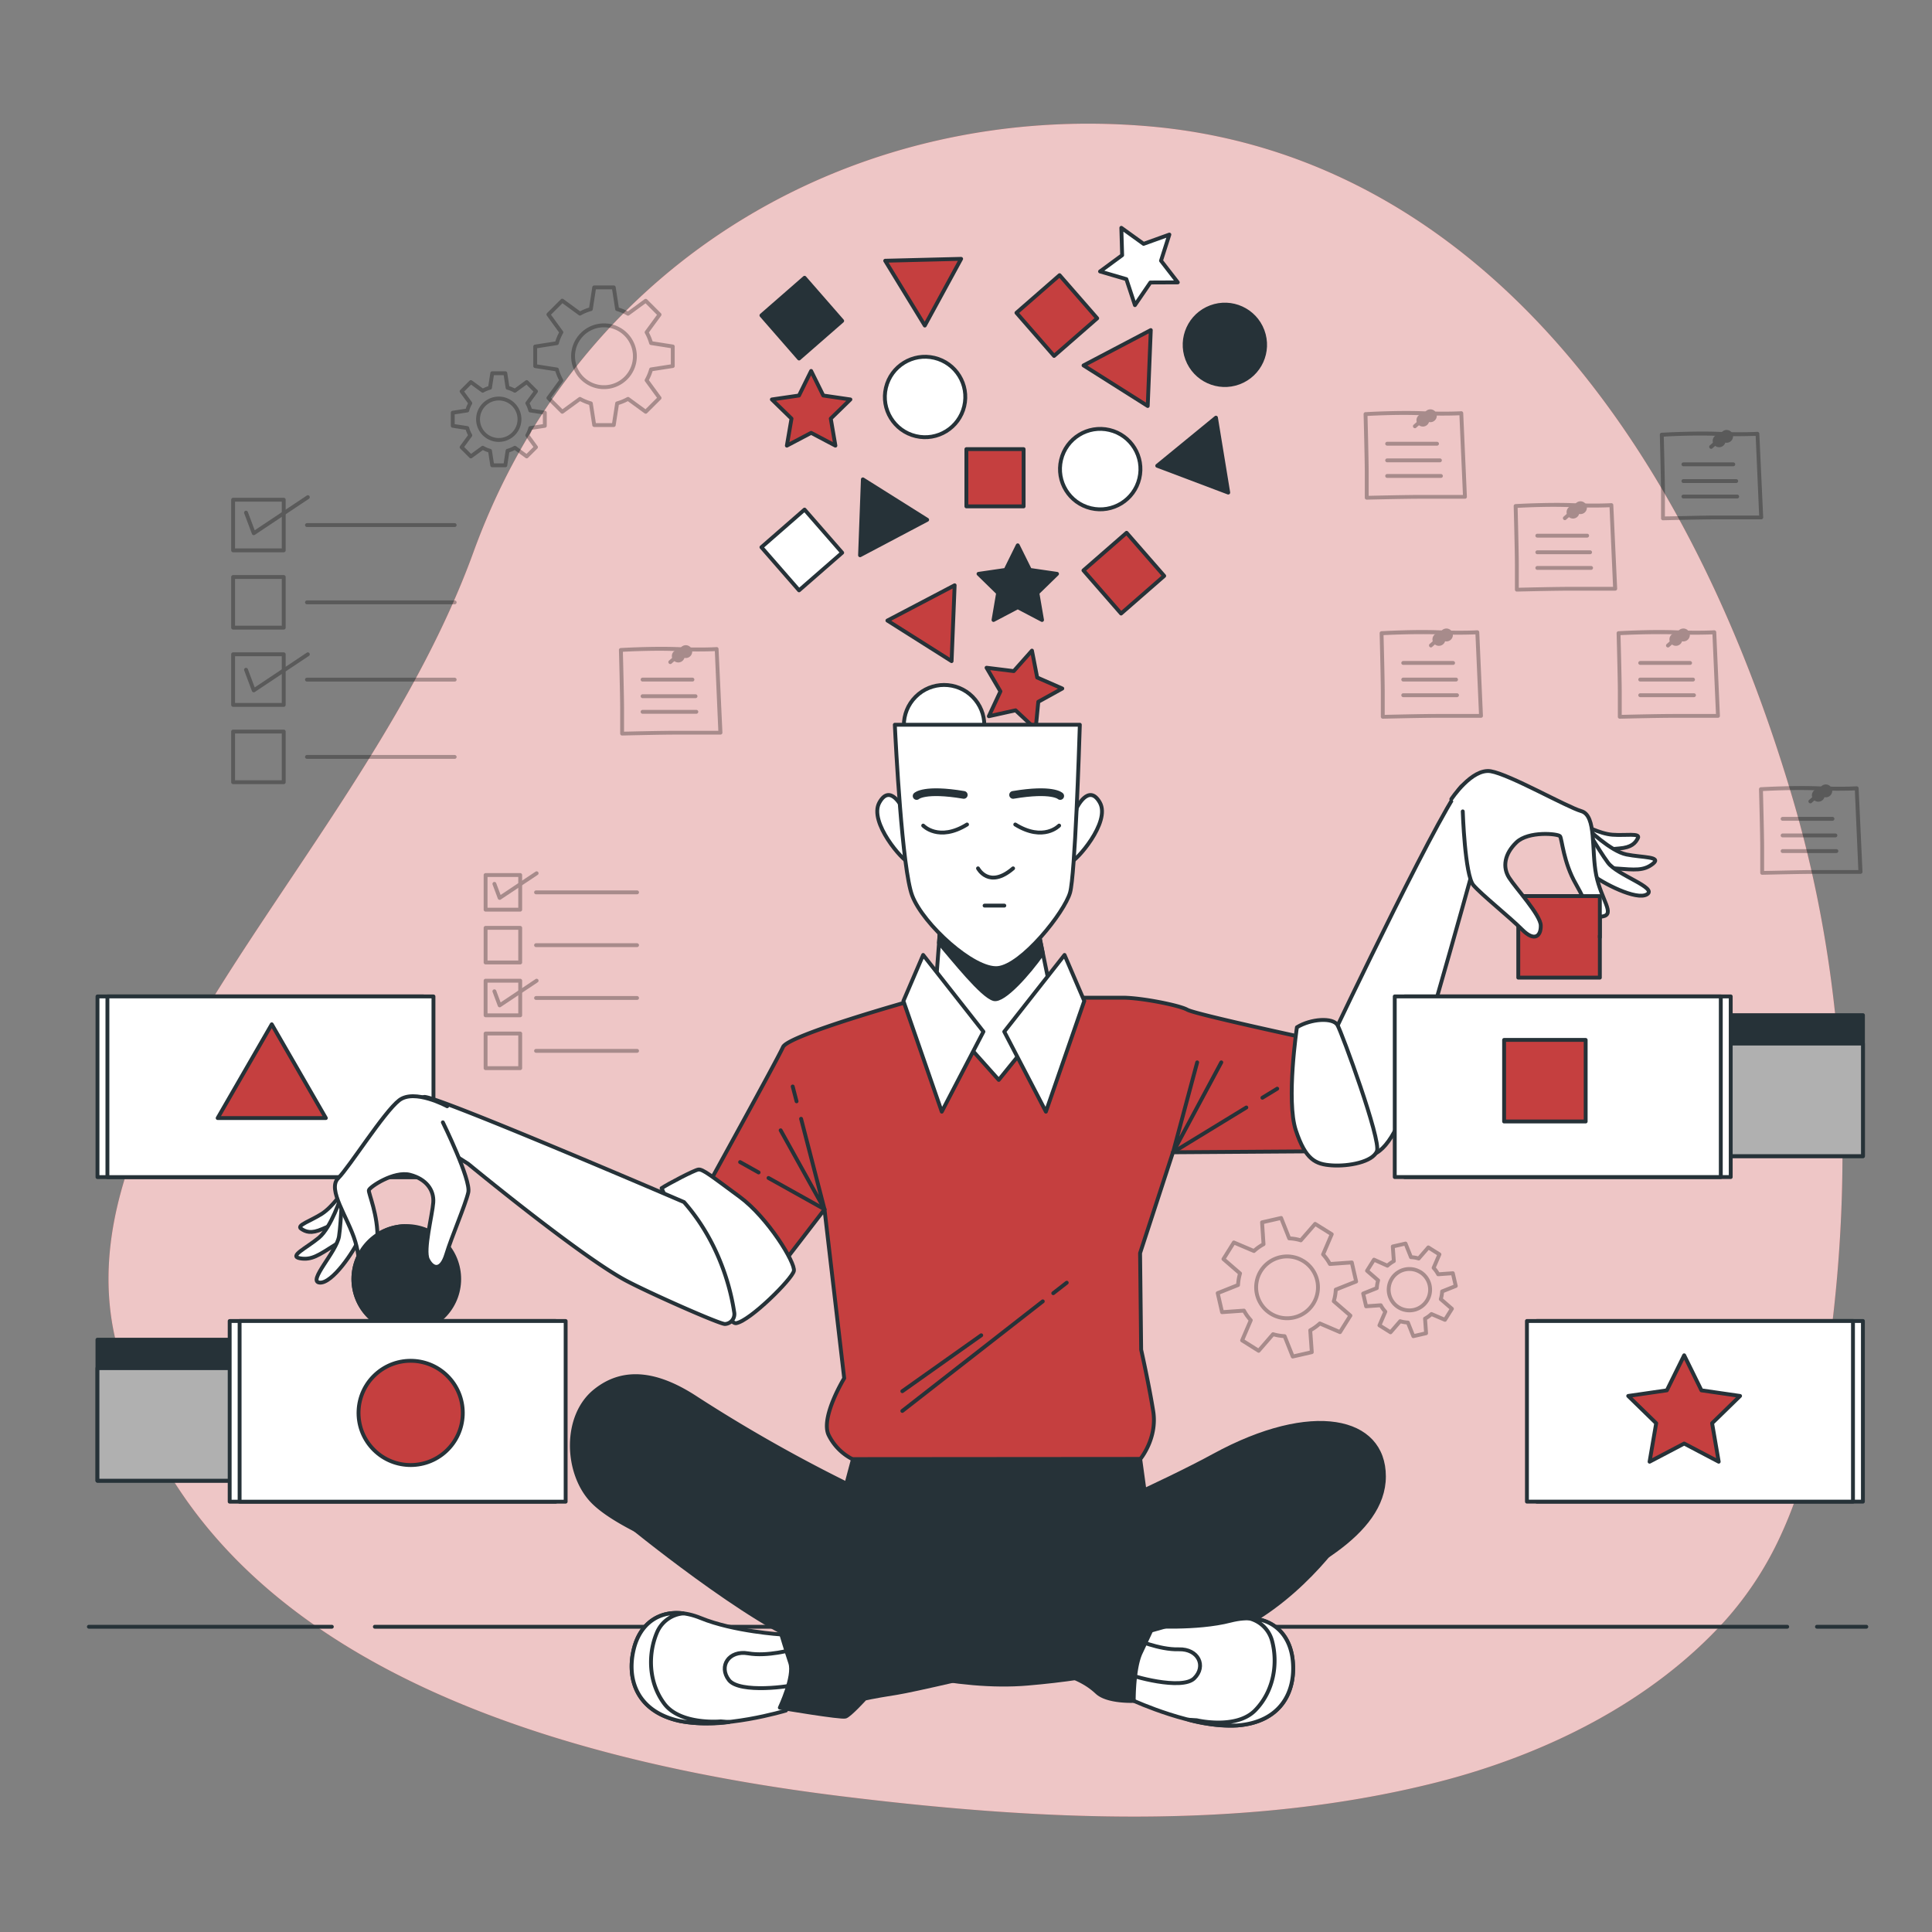 <svg xmlns="http://www.w3.org/2000/svg" viewBox="0 0 500 500"><rect x="0" y="0" width="500" height="500" fill="#808080" stroke="none"/><g id="freepik--background-simple--inject-2"><path d="M460.78,397.51c7.33-15.78,10.58-33.33,12.83-50.38,6.2-47,3.73-95.36-9.85-141.09C432.81,101.76,373.29,39.5,297.89,32.74S150.27,66.5,122.49,143,16.14,283.31,29.63,345.58s72.23,105,188.1,119.28c50.48,6.21,103.91,9,153.62-3.47,28.37-7.13,56.26-20.92,75.43-42.35A87.72,87.72,0,0,0,460.78,397.51Z" style="fill:#C53F3F"></path><path d="M460.78,397.51c7.33-15.78,10.58-33.33,12.83-50.38,6.2-47,3.73-95.36-9.85-141.09C432.81,101.76,373.29,39.5,297.89,32.74S150.27,66.5,122.49,143,16.14,283.31,29.63,345.58s72.23,105,188.1,119.28c50.48,6.21,103.91,9,153.62-3.47,28.37-7.13,56.26-20.92,75.43-42.35A87.72,87.72,0,0,0,460.78,397.51Z" style="fill:#fff;opacity:0.7"></path></g><g id="freepik--Floor--inject-2"><line x1="470.23" y1="421" x2="483" y2="421" style="fill:none;stroke:#263238;stroke-linecap:round;stroke-linejoin:round"></line><line x1="97.01" y1="421" x2="462.53" y2="421" style="fill:none;stroke:#263238;stroke-linecap:round;stroke-linejoin:round"></line><line x1="23" y1="421" x2="85.88" y2="421" style="fill:none;stroke:#263238;stroke-linecap:round;stroke-linejoin:round"></line></g><g id="freepik--geometric-shapes--inject-2"><rect x="250.1" y="116.24" width="14.81" height="14.81" style="fill:#C53F3F;stroke:#263238;stroke-linecap:round;stroke-linejoin:round"></rect><rect x="283.44" y="140.91" width="14.81" height="14.81" transform="translate(-25.81 227.82) rotate(-41.11)" style="fill:#C53F3F;stroke:#263238;stroke-linecap:round;stroke-linejoin:round"></rect><rect x="200.1" y="74.91" width="14.81" height="14.81" transform="translate(-2.96 156.75) rotate(-41.11)" style="fill:#263238;stroke:#263238;stroke-linecap:round;stroke-linejoin:round"></rect><rect x="200.1" y="134.91" width="14.81" height="14.81" transform="translate(-42.41 171.54) rotate(-41.11)" style="fill:#fff;stroke:#263238;stroke-linecap:round;stroke-linejoin:round"></rect><rect x="266.1" y="74.24" width="14.81" height="14.81" transform="translate(13.75 199.98) rotate(-41.11)" style="fill:#C53F3F;stroke:#263238;stroke-linecap:round;stroke-linejoin:round"></rect><polygon points="263.39 141.13 266.54 147.49 273.56 148.51 268.48 153.46 269.68 160.45 263.39 157.15 257.12 160.45 258.31 153.46 253.24 148.51 260.25 147.49 263.39 141.13" style="fill:#263238;stroke:#263238;stroke-linecap:round;stroke-linejoin:round"></polygon><polygon points="209.92 96 213.06 102.36 220.08 103.38 215 108.33 216.2 115.33 209.92 112.02 203.64 115.33 204.84 108.33 199.76 103.38 206.78 102.36 209.92 96" style="fill:#C53F3F;stroke:#263238;stroke-linecap:round;stroke-linejoin:round"></polygon><polygon points="302.63 60.71 300.47 67.47 304.81 73.08 297.72 73.11 293.72 78.97 291.5 72.24 284.69 70.25 290.41 66.05 290.2 58.96 295.96 63.11 302.63 60.71" style="fill:#fff;stroke:#263238;stroke-linecap:round;stroke-linejoin:round"></polygon><polygon points="255.32 172.81 262.36 173.68 267.07 168.38 268.42 175.34 274.92 178.19 268.71 181.62 268.02 188.68 262.83 183.83 255.91 185.36 258.91 178.93 255.32 172.81" style="fill:#C53F3F;stroke:#263238;stroke-linecap:round;stroke-linejoin:round"></polygon><circle cx="284.75" cy="121.41" r="10.41" transform="translate(100.9 370.46) rotate(-76.66)" style="fill:#fff;stroke:#263238;stroke-linecap:round;stroke-linejoin:round"></circle><circle cx="244.33" cy="187.67" r="10.41" transform="translate(-61.14 227.74) rotate(-45)" style="fill:#fff;stroke:#263238;stroke-linecap:round;stroke-linejoin:round"></circle><circle cx="317" cy="89.25" r="10.41" transform="translate(-11.18 116.72) rotate(-20.51)" style="fill:#263238;stroke:#263238;stroke-linecap:round;stroke-linejoin:round"></circle><circle cx="239.42" cy="102.75" r="10.41" transform="translate(84.19 311.99) rotate(-76.66)" style="fill:#fff;stroke:#263238;stroke-linecap:round;stroke-linejoin:round"></circle><polygon points="239.95 134.52 223.31 124.06 222.58 143.7 239.95 134.52" style="fill:#263238;stroke:#263238;stroke-linecap:round;stroke-linejoin:round"></polygon><polygon points="317.87 127.48 314.69 108.09 299.49 120.54 317.87 127.48" style="fill:#263238;stroke:#263238;stroke-linecap:round;stroke-linejoin:round"></polygon><polygon points="246.27 171.1 247.06 151.47 229.66 160.6 246.27 171.1" style="fill:#C53F3F;stroke:#263238;stroke-linecap:round;stroke-linejoin:round"></polygon><polygon points="297.03 105.07 297.82 85.43 280.42 94.57 297.03 105.07" style="fill:#C53F3F;stroke:#263238;stroke-linecap:round;stroke-linejoin:round"></polygon><polygon points="229.09 67.48 239.34 84.25 248.74 66.99 229.09 67.48" style="fill:#C53F3F;stroke:#263238;stroke-linecap:round;stroke-linejoin:round"></polygon></g><g id="freepik--Graphics--inject-2"><g style="opacity:0.3"><path d="M392.56,153.1a.5.5,0,0,1-.5-.5v-6.49c0-3.32-.31-15-.32-15.14a.5.5,0,0,1,.47-.51c.08,0,8.05-.48,14.67-.24s10.07,0,10.11,0a.56.56,0,0,1,.37.13.46.46,0,0,1,.16.35l1,21.64a.55.55,0,0,1-.14.37.51.51,0,0,1-.36.15H406.54c-4.39,0-13.87.24-14,.24Zm.2-21.67c.06,2.26.3,11.74.3,14.68v6c2-.05,9.67-.23,13.48-.23h10.92l-.91-20.61c-1.21.05-4.52.16-9.71,0C401.2,131,394.58,131.33,392.76,131.43Z"></path><path d="M408.75,132.53a1.66,1.66,0,1,0-1.66,1.67A1.66,1.66,0,0,0,408.75,132.53Z"></path><circle cx="409.03" cy="131.39" r="1.66"></circle><path d="M405,134.61a.49.49,0,0,1-.37-.16.5.5,0,0,1,0-.71l1.14-1a.5.5,0,0,1,.71,0,.5.5,0,0,1,0,.71l-1.14,1A.5.5,0,0,1,405,134.61Z"></path><path d="M410.75,139.13H397.86a.5.5,0,0,1,0-1h12.89a.5.5,0,0,1,0,1Z"></path><path d="M411.51,143.43H397.86a.5.5,0,0,1,0-1h13.65a.5.5,0,0,1,0,1Z"></path><path d="M411.77,147.48H397.86a.5.5,0,0,1-.5-.5.5.5,0,0,1,.5-.5h13.91a.5.5,0,0,1,.5.5A.51.51,0,0,1,411.77,147.48Z"></path></g><g style="opacity:0.3"><path d="M456.05,226.39a.5.5,0,0,1-.35-.14.51.51,0,0,1-.15-.36V219.4c0-3.33-.31-15-.32-15.14a.51.51,0,0,1,.47-.52c.08,0,8.05-.48,14.66-.24s10.08,0,10.12,0a.56.56,0,0,1,.37.13.48.48,0,0,1,.16.35l1,21.65a.52.52,0,0,1-.14.36.52.52,0,0,1-.36.16H470c-4.39,0-13.87.24-14,.24Zm.2-21.67c.06,2.25.3,11.73.3,14.68v6c2,0,9.67-.23,13.48-.23h10.91l-.9-20.62c-1.21.06-4.52.16-9.71,0C464.69,204.3,458.06,204.62,456.25,204.72Z"></path><path d="M472.24,205.82a1.66,1.66,0,1,0-1.66,1.66A1.66,1.66,0,0,0,472.24,205.82Z"></path><path d="M474.18,204.68a1.66,1.66,0,1,0-1.66,1.66A1.66,1.66,0,0,0,474.18,204.68Z"></path><path d="M468.53,207.9a.5.5,0,0,1-.34-.87l1.14-1a.5.5,0,1,1,.67.74l-1.14,1A.46.46,0,0,1,468.53,207.9Z"></path><path d="M474.24,212.41h-12.9a.5.5,0,0,1-.5-.5.51.51,0,0,1,.5-.5h12.9a.5.5,0,0,1,.5.5A.5.5,0,0,1,474.24,212.41Z"></path><path d="M475,216.71H461.34a.5.5,0,0,1-.5-.5.51.51,0,0,1,.5-.5H475a.5.5,0,0,1,.5.5A.5.5,0,0,1,475,216.71Z"></path><path d="M475.25,220.76H461.34a.5.5,0,1,1,0-1h13.91a.5.5,0,0,1,0,1Z"></path></g><g style="opacity:0.3"><path d="M161,190.35a.5.5,0,0,1-.35-.14.53.53,0,0,1-.15-.36v-6.49c0-3.32-.31-15-.32-15.14a.5.5,0,0,1,.47-.51c.08,0,8.05-.49,14.66-.24s10.08,0,10.12,0a.5.5,0,0,1,.37.12.48.48,0,0,1,.16.35l1,21.65a.55.55,0,0,1-.14.37.51.51,0,0,1-.36.15H175c-4.39,0-13.87.24-14,.24Zm.2-21.67c.06,2.26.3,11.73.3,14.68v6c2-.05,9.67-.23,13.48-.23H185.9l-.9-20.62c-1.21.06-4.52.16-9.71,0C169.65,168.26,163,168.58,161.21,168.68Z"></path><path d="M177.2,169.78a1.66,1.66,0,1,0-1.66,1.66A1.66,1.66,0,0,0,177.2,169.78Z"></path><path d="M179.14,168.64a1.66,1.66,0,1,0-1.66,1.66A1.66,1.66,0,0,0,179.14,168.64Z"></path><path d="M173.49,171.86a.49.49,0,0,1-.37-.16.5.5,0,0,1,0-.71l1.14-1a.5.5,0,0,1,.71,0,.5.5,0,0,1,0,.71l-1.14,1A.46.46,0,0,1,173.49,171.86Z"></path><path d="M179.2,176.38H166.3a.51.51,0,0,1-.5-.5.5.5,0,0,1,.5-.5h12.9a.5.5,0,0,1,.5.5A.5.5,0,0,1,179.2,176.38Z"></path><path d="M180,180.68H166.3a.51.51,0,0,1-.5-.5.5.5,0,0,1,.5-.5H180a.5.5,0,0,1,.5.5A.5.5,0,0,1,180,180.68Z"></path><path d="M180.21,184.72H166.3a.5.5,0,0,1-.5-.5.51.51,0,0,1,.5-.5h13.91a.5.5,0,0,1,.5.5A.5.5,0,0,1,180.21,184.72Z"></path></g><g style="opacity:0.3"><path d="M357.86,186a.49.49,0,0,1-.34-.14.48.48,0,0,1-.16-.36v-6.49c0-3.32-.31-15-.31-15.14a.5.5,0,0,1,.47-.51c.08,0,8-.48,14.66-.24s10.08,0,10.11,0a.56.56,0,0,1,.37.13.51.51,0,0,1,.17.35l.95,21.64a.47.47,0,0,1-.14.37.48.48,0,0,1-.36.15H371.84c-4.39,0-13.87.24-14,.24Zm.2-21.67c.06,2.26.3,11.74.3,14.68v6c2.05-.05,9.67-.23,13.48-.23h10.92l-.91-20.61c-1.2.05-4.52.16-9.71,0C366.5,164,359.88,164.27,358.06,164.37Z"></path><path d="M374.06,165.47a1.67,1.67,0,1,0-1.67,1.67A1.67,1.67,0,0,0,374.06,165.47Z"></path><path d="M376,164.33a1.67,1.67,0,1,0-1.67,1.67A1.66,1.66,0,0,0,376,164.33Z"></path><path d="M370.34,167.56a.51.51,0,0,1-.37-.17.51.51,0,0,1,0-.71l1.14-1a.49.49,0,0,1,.7,0,.5.5,0,0,1,0,.71l-1.14,1A.55.55,0,0,1,370.34,167.56Z"></path><path d="M376.06,172.07h-12.9a.5.5,0,0,1,0-1h12.9a.5.5,0,0,1,0,1Z"></path><path d="M376.82,176.37H363.16a.5.5,0,1,1,0-1h13.66a.5.5,0,1,1,0,1Z"></path><path d="M377.07,180.42H363.16a.5.5,0,0,1-.5-.5.5.5,0,0,1,.5-.5h13.91a.5.5,0,0,1,.5.5A.5.5,0,0,1,377.07,180.42Z"></path></g><g style="opacity:0.3"><path d="M419.2,186a.5.5,0,0,1-.35-.14.48.48,0,0,1-.15-.36v-6.49c0-3.32-.32-15-.32-15.14a.5.5,0,0,1,.47-.51c.08,0,8-.48,14.66-.24s10.08,0,10.12,0a.53.53,0,0,1,.36.13.51.51,0,0,1,.17.35l.95,21.64a.5.5,0,0,1-.13.37.51.51,0,0,1-.37.15H433.18c-4.39,0-13.87.24-14,.24Zm.19-21.67c.06,2.26.31,11.74.31,14.68v6c2-.05,9.67-.23,13.48-.23h10.91l-.91-20.61c-1.2.05-4.51.16-9.7,0C427.84,164,421.21,164.27,419.39,164.37Z"></path><path d="M435.39,165.47a1.67,1.67,0,1,0-1.66,1.67A1.67,1.67,0,0,0,435.39,165.47Z"></path><path d="M437.33,164.33a1.67,1.67,0,1,0-1.66,1.67A1.66,1.66,0,0,0,437.33,164.33Z"></path><path d="M431.68,167.56a.5.5,0,0,1-.34-.88l1.14-1a.5.5,0,1,1,.67.74l-1.14,1A.53.53,0,0,1,431.68,167.56Z"></path><path d="M437.39,172.07h-12.9a.5.5,0,0,1,0-1h12.9a.5.5,0,0,1,0,1Z"></path><path d="M438.15,176.37H424.49a.5.5,0,0,1,0-1h13.66a.5.5,0,0,1,0,1Z"></path><path d="M438.4,180.42H424.49a.51.51,0,0,1-.5-.5.5.5,0,0,1,.5-.5H438.4a.5.5,0,0,1,.5.5A.5.5,0,0,1,438.4,180.42Z"></path></g><g style="opacity:0.3"><path d="M430.38,134.65a.51.51,0,0,1-.35-.15.47.47,0,0,1-.15-.35v-6.5c0-3.32-.31-15-.32-15.14A.5.5,0,0,1,430,112c.08,0,8.05-.48,14.66-.24s10.08,0,10.12,0a.56.56,0,0,1,.37.13.46.46,0,0,1,.16.35l1,21.64a.55.55,0,0,1-.14.37.51.51,0,0,1-.36.15H444.36c-4.39,0-13.87.24-14,.25Zm.2-21.68c.06,2.26.3,11.74.3,14.68v6c2,0,9.67-.23,13.48-.23h10.91l-.9-20.61c-1.21,0-4.52.16-9.71,0C439,112.56,432.39,112.87,430.58,113Z"></path><path d="M446.57,114.07a1.66,1.66,0,1,0-1.66,1.67A1.66,1.66,0,0,0,446.57,114.07Z"></path><circle cx="446.85" cy="112.93" r="1.66"></circle><path d="M442.86,116.16a.5.5,0,0,1-.37-.17.5.5,0,0,1,0-.71l1.14-1a.5.5,0,0,1,.71,0,.5.5,0,0,1,0,.71l-1.14,1A.51.51,0,0,1,442.86,116.16Z"></path><path d="M448.57,120.67h-12.9a.5.5,0,0,1,0-1h12.9a.5.5,0,0,1,0,1Z"></path><path d="M449.33,125H435.67a.5.5,0,0,1,0-1h13.66a.5.5,0,0,1,0,1Z"></path><path d="M449.58,129H435.67a.51.51,0,0,1-.5-.5.5.5,0,0,1,.5-.5h13.91a.5.5,0,0,1,.5.5A.5.5,0,0,1,449.58,129Z"></path></g><g style="opacity:0.3"><path d="M353.71,129.31a.5.5,0,0,1-.5-.5v-6.49c0-3.32-.31-15-.31-15.14a.49.49,0,0,1,.47-.51c.07,0,8-.48,14.66-.24s10.08,0,10.11,0a.5.5,0,0,1,.37.12.53.53,0,0,1,.17.35l.95,21.65a.47.47,0,0,1-.14.37.48.48,0,0,1-.36.15H367.69c-4.39,0-13.87.24-14,.24Zm.2-21.67c.06,2.26.3,11.73.3,14.68v6c2.05-.05,9.67-.23,13.48-.23h10.92l-.91-20.62c-1.21.06-4.52.16-9.71,0C362.35,107.22,355.73,107.54,353.91,107.64Z"></path><circle cx="368.24" cy="108.74" r="1.66"></circle><path d="M371.84,107.6a1.66,1.66,0,1,0-1.66,1.66A1.66,1.66,0,0,0,371.84,107.6Z"></path><path d="M366.19,110.82a.49.49,0,0,1-.37-.16.5.5,0,0,1,0-.71l1.14-1a.5.5,0,0,1,.67.75l-1.14,1A.5.5,0,0,1,366.19,110.82Z"></path><path d="M371.91,115.34H359a.5.5,0,0,1-.5-.5.5.5,0,0,1,.5-.5h12.9a.5.5,0,0,1,.5.5A.51.51,0,0,1,371.91,115.34Z"></path><path d="M372.66,119.64H359a.5.5,0,0,1-.5-.5.5.5,0,0,1,.5-.5h13.65a.5.5,0,0,1,.5.5A.5.5,0,0,1,372.66,119.64Z"></path><path d="M372.92,123.68H359a.5.5,0,0,1-.5-.5.5.5,0,0,1,.5-.5h13.91a.51.51,0,0,1,.5.5A.5.5,0,0,1,372.92,123.68Z"></path></g><g style="opacity:0.3"><rect x="60.33" y="129.33" width="13.1" height="13.1" style="fill:none;stroke:#000;stroke-linecap:round;stroke-linejoin:round"></rect><line x1="79.44" y1="135.89" x2="117.67" y2="135.89" style="fill:none;stroke:#000;stroke-linecap:round;stroke-linejoin:round"></line><rect x="60.33" y="149.33" width="13.1" height="13.1" style="fill:none;stroke:#000;stroke-linecap:round;stroke-linejoin:round"></rect><line x1="79.44" y1="155.89" x2="117.67" y2="155.89" style="fill:none;stroke:#000;stroke-linecap:round;stroke-linejoin:round"></line><rect x="60.33" y="169.33" width="13.1" height="13.1" style="fill:none;stroke:#000;stroke-linecap:round;stroke-linejoin:round"></rect><line x1="79.44" y1="175.89" x2="117.67" y2="175.89" style="fill:none;stroke:#000;stroke-linecap:round;stroke-linejoin:round"></line><rect x="60.33" y="189.33" width="13.1" height="13.1" style="fill:none;stroke:#000;stroke-linecap:round;stroke-linejoin:round"></rect><line x1="79.44" y1="195.89" x2="117.67" y2="195.89" style="fill:none;stroke:#000;stroke-linecap:round;stroke-linejoin:round"></line><polyline points="63.67 173.33 65.67 178.67 79.67 169.33" style="fill:none;stroke:#000;stroke-linecap:round;stroke-linejoin:round"></polyline><polyline points="63.67 132.67 65.67 138 79.67 128.67" style="fill:none;stroke:#000;stroke-linecap:round;stroke-linejoin:round"></polyline></g><g style="opacity:0.3"><rect x="125.67" y="226.46" width="8.96" height="8.96" style="fill:none;stroke:#000;stroke-linecap:round;stroke-linejoin:round"></rect><line x1="138.73" y1="230.94" x2="164.87" y2="230.94" style="fill:none;stroke:#000;stroke-linecap:round;stroke-linejoin:round"></line><rect x="125.67" y="240.13" width="8.96" height="8.96" style="fill:none;stroke:#000;stroke-linecap:round;stroke-linejoin:round"></rect><line x1="138.73" y1="244.61" x2="164.87" y2="244.61" style="fill:none;stroke:#000;stroke-linecap:round;stroke-linejoin:round"></line><rect x="125.67" y="253.8" width="8.96" height="8.96" style="fill:none;stroke:#000;stroke-linecap:round;stroke-linejoin:round"></rect><line x1="138.73" y1="258.28" x2="164.87" y2="258.28" style="fill:none;stroke:#000;stroke-linecap:round;stroke-linejoin:round"></line><rect x="125.67" y="267.48" width="8.96" height="8.96" style="fill:none;stroke:#000;stroke-linecap:round;stroke-linejoin:round"></rect><line x1="138.73" y1="271.96" x2="164.87" y2="271.96" style="fill:none;stroke:#000;stroke-linecap:round;stroke-linejoin:round"></line><polyline points="127.95 256.54 129.31 260.19 138.88 253.8" style="fill:none;stroke:#000;stroke-linecap:round;stroke-linejoin:round"></polyline><polyline points="127.95 228.74 129.31 232.38 138.88 226" style="fill:none;stroke:#000;stroke-linecap:round;stroke-linejoin:round"></polyline></g><path d="M174.11,94.73V89.67l-5.61-.88A13.09,13.09,0,0,0,167.34,86l3.35-4.58-3.58-3.58-4.58,3.35A12.22,12.22,0,0,0,159.71,80l-.87-5.62h-5.06L152.91,80a12,12,0,0,0-2.82,1.16l-4.58-3.35-3.58,3.58L145.28,86a12.15,12.15,0,0,0-1.16,2.81l-5.61.88v5.06l5.61.87a12,12,0,0,0,1.16,2.81L141.93,103l3.58,3.57,4.58-3.34a13,13,0,0,0,2.82,1.16l.87,5.61h5.06l.87-5.61a13.17,13.17,0,0,0,2.82-1.16l4.58,3.34,3.58-3.57-3.35-4.59a12.89,12.89,0,0,0,1.16-2.81Zm-17.8,5.47a8,8,0,1,1,8-8A8,8,0,0,1,156.31,100.2Z" style="fill:none;stroke:#000;stroke-linecap:round;stroke-linejoin:round;opacity:0.3"></path><path d="M141,110.2v-3.39l-3.76-.58a8.24,8.24,0,0,0-.77-1.89l2.24-3.06-2.4-2.4-3.06,2.24a8.24,8.24,0,0,0-1.89-.77l-.58-3.76h-3.39l-.58,3.76a8.17,8.17,0,0,0-1.88.77l-3.07-2.24-2.39,2.4,2.24,3.06a7.84,7.84,0,0,0-.78,1.89l-3.76.58v3.39l3.76.58a7.77,7.77,0,0,0,.78,1.88l-2.24,3.07,2.39,2.39,3.07-2.24a7.77,7.77,0,0,0,1.88.78l.58,3.76h3.39l.58-3.76a7.84,7.84,0,0,0,1.89-.78l3.06,2.24,2.4-2.39-2.24-3.07a8.17,8.17,0,0,0,.77-1.88Zm-11.91,3.66a5.36,5.36,0,1,1,5.35-5.36A5.36,5.36,0,0,1,129.09,113.86Z" style="fill:none;stroke:#000;stroke-linecap:round;stroke-linejoin:round;opacity:0.3"></path><path d="M319.32,321.55l-2.69,4.29,4.29,3.72a12.91,12.91,0,0,0-.51,3l-5.27,2.1,1.13,4.93,5.66-.4a12.6,12.6,0,0,0,1.77,2.48l-2.24,5.22,4.28,2.69,3.72-4.29a13,13,0,0,0,3,.51l2.1,5.27,4.93-1.13-.4-5.66a12.2,12.2,0,0,0,2.48-1.77l5.22,2.24,2.69-4.28-4.3-3.72a12.5,12.5,0,0,0,.52-3l5.27-2.1-1.13-4.93-5.66.4a12.9,12.9,0,0,0-1.77-2.48l2.24-5.22-4.29-2.68L336.65,321a11.86,11.86,0,0,0-3-.51l-2.1-5.28-4.93,1.13L327,322a12.55,12.55,0,0,0-2.48,1.76Zm18,4.82a8,8,0,1,1-11,2.53A8,8,0,0,1,337.31,326.37Z" style="fill:none;stroke:#000;stroke-linecap:round;stroke-linejoin:round;opacity:0.3"></path><path d="M355.59,326l-1.8,2.87,2.87,2.49a8.64,8.64,0,0,0-.34,2l-3.53,1.41.76,3.3,3.79-.27a8.35,8.35,0,0,0,1.18,1.66L357,343l2.87,1.8,2.49-2.87a8.13,8.13,0,0,0,2,.34l1.41,3.53,3.3-.76-.27-3.78a8.28,8.28,0,0,0,1.66-1.19l3.49,1.5,1.8-2.86-2.87-2.49a8.81,8.81,0,0,0,.34-2l3.53-1.41-.76-3.3-3.79.27a8.35,8.35,0,0,0-1.18-1.66l1.5-3.49-2.87-1.8-2.49,2.87a8.13,8.13,0,0,0-2-.34l-1.41-3.53-3.3.76.27,3.78a8.7,8.7,0,0,0-1.66,1.19Zm12,3.22a5.36,5.36,0,1,1-7.38,1.7A5.36,5.36,0,0,1,367.63,329.26Z" style="fill:none;stroke:#000;stroke-linecap:round;stroke-linejoin:round;opacity:0.3"></path></g><g id="freepik--drawers-2--inject-2"><rect x="25.23" y="257.87" width="84.38" height="46.75" transform="translate(134.84 562.5) rotate(180)" style="fill:#fff;stroke:#263238;stroke-linecap:round;stroke-linejoin:round"></rect><rect x="27.79" y="257.87" width="84.38" height="46.75" transform="translate(139.97 562.5) rotate(180)" style="fill:#fff;stroke:#263238;stroke-linecap:round;stroke-linejoin:round"></rect><polygon points="70.33 265.09 56.33 289.35 84.33 289.35 70.33 265.09" style="fill:#C53F3F;stroke:#263238;stroke-linecap:round;stroke-linejoin:round"></polygon><rect x="397.74" y="341.87" width="84.38" height="46.75" style="fill:#fff;stroke:#263238;stroke-linecap:round;stroke-linejoin:round"></rect><rect x="395.17" y="341.87" width="84.38" height="46.75" style="fill:#fff;stroke:#263238;stroke-linecap:round;stroke-linejoin:round"></rect><polygon points="435.86 350.75 440.33 359.82 450.33 361.27 443.09 368.33 444.8 378.29 435.86 373.59 426.91 378.29 428.62 368.33 421.38 361.27 431.38 359.82 435.86 350.75" style="fill:#C53F3F;stroke:#263238;stroke-linecap:round;stroke-linejoin:round"></polygon></g><g id="freepik--Character--inject-2"><path d="M236.64,258.77s-32.62,9.08-34,12.2-19.86,36.59-19.86,36.59l16.45,23.83L213.38,313l5.1,43.69s-6.24,10.21-4,14.75a13.88,13.88,0,0,0,6.24,6.24h74.33s4.54-5.39,3.4-12.48-3.12-15.89-3.12-15.89l-.28-25,8.51-26.1,41.7-.28L338.2,268.7s-28.94-6.24-30.92-7.38-11.92-3.12-16.74-3.12H276.92l-37.73-.28Z" style="fill:#C53F3F;stroke:#263238;stroke-linecap:round;stroke-linejoin:round"></path><polyline points="207.32 289.54 213.38 312.95 202.03 292.52" style="fill:none;stroke:#263238;stroke-linecap:round;stroke-linejoin:round"></polyline><line x1="205.15" y1="281.18" x2="206.15" y2="285.02" style="fill:none;stroke:#263238;stroke-linecap:round;stroke-linejoin:round"></line><line x1="196.33" y1="303.43" x2="191.54" y2="300.75" style="fill:none;stroke:#263238;stroke-linecap:round;stroke-linejoin:round"></line><line x1="213.38" y1="312.95" x2="198.89" y2="304.86" style="fill:none;stroke:#263238;stroke-linecap:round;stroke-linejoin:round"></line><polyline points="309.83 274.94 303.59 298.2 316.07 274.94" style="fill:none;stroke:#263238;stroke-linecap:round;stroke-linejoin:round"></polyline><line x1="326.71" y1="284.09" x2="330.54" y2="281.75" style="fill:none;stroke:#263238;stroke-linecap:round;stroke-linejoin:round"></line><line x1="303.59" y1="298.2" x2="322.55" y2="286.62" style="fill:none;stroke:#263238;stroke-linecap:round;stroke-linejoin:round"></line><line x1="272.58" y1="334.68" x2="276.07" y2="331.96" style="fill:none;stroke:#263238;stroke-linecap:round;stroke-linejoin:round"></line><line x1="233.52" y1="365.15" x2="269.87" y2="336.79" style="fill:none;stroke:#263238;stroke-linecap:round;stroke-linejoin:round"></line><line x1="253.94" y1="345.57" x2="233.52" y2="360.04" style="fill:none;stroke:#263238;stroke-linecap:round;stroke-linejoin:round"></line><polygon points="243.45 238.34 241.75 260.75 258.48 279.48 272.95 261.6 268.41 239.48 243.45 238.34" style="fill:#fff;stroke:#263238;stroke-linecap:round;stroke-linejoin:round"></polygon><path d="M268.41,239.48l-25-1.14L243,244c3.73,4.33,11.2,13.8,14.22,14.56,2.53.63,9-6.64,12.65-11.87Z" style="fill:#263238;stroke:#263238;stroke-linecap:round;stroke-linejoin:round"></path><polygon points="238.91 247.14 254.51 266.99 243.73 287.7 233.8 259.05 238.91 247.14" style="fill:#fff;stroke:#263238;stroke-linecap:round;stroke-linejoin:round"></polygon><polygon points="275.5 247.14 259.9 266.99 270.68 287.7 280.61 259.05 275.5 247.14" style="fill:#fff;stroke:#263238;stroke-linecap:round;stroke-linejoin:round"></polygon><path d="M233.53,209.12s-3.12-6.52-5.95-1.42S233.82,223,235,223,233.53,209.12,233.53,209.12Z" style="fill:#fff;stroke:#263238;stroke-linecap:round;stroke-linejoin:round"></path><path d="M278.64,209.12s3.12-6.52,6-1.42S278.36,223,277.22,223,278.64,209.12,278.64,209.12Z" style="fill:#fff;stroke:#263238;stroke-linecap:round;stroke-linejoin:round"></path><path d="M231.58,187.56c.22,4.65,1.87,37.41,4.51,44.26,2.83,7.37,15.88,19.29,22.12,18.72s17.31-14.47,18.73-19.57c1.27-4.59,2.32-36.93,2.52-43.41Z" style="fill:#fff;stroke:#263238;stroke-linecap:round;stroke-linejoin:round"></path><path d="M238.92,213.66s4,4.26,11.35-.28" style="fill:none;stroke:#263238;stroke-linecap:round;stroke-linejoin:round"></path><path d="M274.1,213.66s-4,4.26-11.35-.28" style="fill:none;stroke:#263238;stroke-linecap:round;stroke-linejoin:round"></path><path d="M253.11,224.73s2.83,5.39,9.08,0" style="fill:none;stroke:#263238;stroke-linecap:round;stroke-linejoin:round"></path><line x1="254.81" y1="234.37" x2="259.92" y2="234.37" style="fill:none;stroke:#263238;stroke-linecap:round;stroke-linejoin:round"></line><path d="M237.22,206s2-2,12.2-.28" style="fill:none;stroke:#263238;stroke-linecap:round;stroke-linejoin:round;stroke-width:2px"></path><path d="M274.38,206s-2-2-12.19-.28" style="fill:none;stroke:#263238;stroke-linecap:round;stroke-linejoin:round;stroke-width:2px"></path><path d="M345,267.85s30.63-64.4,33.75-64.68,6.81,4,5.68,9.64S367.7,273,364.3,284.3s-7.95,15.88-11.63,14.47S345,267.85,345,267.85Z" style="fill:#fff;stroke:#263238;stroke-linecap:round;stroke-linejoin:round"></path><path d="M171.22,307.5s15.66,35.57,19.3,34.94S205,331,205.45,328.92s-6.72-13.81-14-19.17-9.61-7.26-10.73-7.07S173,306.32,171.22,307.5Z" style="fill:#fff;stroke:#263238;stroke-linecap:round;stroke-linejoin:round"></path><path d="M335.64,265.86s-2.83,19-.28,26.67,5.11,8.79,9.36,9.07,10.5-.85,11.63-3.68-9.07-30.64-10.21-32.63S339.33,263.59,335.64,265.86Z" style="fill:#fff;stroke:#263238;stroke-linecap:round;stroke-linejoin:round"></path><path d="M117.62,298.94a68,68,0,0,0-7.07-4.25s-4.53-1.23-5.54-5.37,4.82-5.44,4.82-5.44c3.73-.07,67.19,27.22,67.19,27.22,10.76,12.24,12.67,26.59,13,28.55a2.57,2.57,0,0,1-2.36,3c-1.12.19-20.17-8.27-25.86-11.35-12.08-6.55-40.63-30.1-40.63-30.1Z" style="fill:#fff;stroke:#263238;stroke-linecap:round;stroke-linejoin:round"></path><path d="M88.87,308.12s-2.72,4.17-5.57,6-6.61,3-5.41,3.84,2.62,1.4,5.56.09,6.4-2.69,6.4-2.69S92.93,307.16,88.87,308.12Z" style="fill:#fff;stroke:#263238;stroke-linecap:round;stroke-linejoin:round"></path><path d="M88.32,309.54s-2.56,8.1-5.79,10.78-7.89,4.8-4.89,5.33,4.87-.84,8.92-3.39,5.28-4.61,4.69-9.53S90,307.13,88.32,309.54Z" style="fill:#fff;stroke:#263238;stroke-linecap:round;stroke-linejoin:round"></path><path d="M88.6,306.58s-.24,9.29-.86,13.36-8.26,11.74-5,12,8.89-8.14,10.19-11.27,2.25-3.83,1.25-6.56S89.39,303.54,88.6,306.58Z" style="fill:#fff;stroke:#263238;stroke-linecap:round;stroke-linejoin:round"></path><circle cx="105.14" cy="331.02" r="13.69" transform="translate(-209.63 184.22) rotate(-47.38)" style="fill:#263238;stroke:#263238;stroke-linecap:round;stroke-linejoin:round"></circle><path d="M115.73,286.3s-8.46-4.61-12.42-1.55S90.45,302,87.52,304.92s2.55,10.13,4.43,16.41.37,11.29,3.61,10.2,1.9-4.29,2.12-10.67-2.35-12-2.22-12.82,6.51-5.09,10.67-4,6.23,3.93,6,7.15-2.61,12.34-1.4,14.77,3.44,3.1,4.78-1.36,4.93-12.74,5.68-16-6.58-18.14-6.58-18.14" style="fill:#fff;stroke:#263238;stroke-linecap:round;stroke-linejoin:round"></path><path d="M98,342.7a13.7,13.7,0,0,1,6.67-25.37" style="fill:#263238;stroke:#263238;stroke-linecap:round;stroke-linejoin:round"></path><path d="M409.59,213.38s4.35,2.4,7.73,2.65,7.24-.48,6.58.84-1.65,2.46-4.86,2.71-6.92.64-6.92.64S405.55,214.45,409.59,213.38Z" style="fill:#fff;stroke:#263238;stroke-linecap:round;stroke-linejoin:round"></path><path d="M410.74,214.37s6.08,5.94,10.19,6.77,9.22.51,6.83,2.4-4.7,1.56-9.47,1.22-6.83-1.58-8.63-6.19S408.1,213.05,410.74,214.37Z" style="fill:#fff;stroke:#263238;stroke-linecap:round;stroke-linejoin:round"></path><path d="M409.09,211.9s4.6,8.08,7.06,11.37,12.83,6.45,10.11,8.17-11.68-3-14.31-5.13-3.78-2.31-4.19-5.19S407,209.59,409.09,211.9Z" style="fill:#fff;stroke:#263238;stroke-linecap:round;stroke-linejoin:round"></path><rect x="392.93" y="231.9" width="21.11" height="21.11" style="fill:#C53F3F;stroke:#263238;stroke-linecap:round;stroke-linejoin:round"></rect><path d="M375.6,206.82s5.29-8.06,10.22-7.22,19.49,9.17,23.44,10.33,2.54,10.13,3.84,16.55,5,10.13,1.63,10.7-3.7-2.89-6.9-8.41-3.6-11.69-4.09-12.35S395.59,215,392.46,218s-3.64,6.42-1.91,9.14,8.13,9.64,8.2,12.36-1.57,4.36-4.85,1.06-10.36-8.91-12.58-11.47-2.76-19.1-2.76-19.1" style="fill:#fff;stroke:#263238;stroke-linecap:round;stroke-linejoin:round"></path><polyline points="403.53 231.91 414.04 231.91 414.04 242.57" style="fill:#C53F3F;stroke:#263238;stroke-linecap:round;stroke-linejoin:round"></polyline><path d="M220.75,377.63l-5,18.76-53.66-2.32s32.43,26.64,48.25,32,37.45,11.2,55.59,9.65,35.9-5,54-13.9,29-26.25,29-26.25H297.56l-2.48-18Z" style="fill:#263238;stroke:#263238;stroke-linecap:round;stroke-linejoin:round"></path><path d="M297.23,420.81s12.34.91,21.23-1.38,15.3,2.09,16.11,10.38-3.34,15.91-14.37,16.74-26.79-6.39-26.79-6.39S289.09,429.05,297.23,420.81Z" style="fill:#fff;stroke:#263238;stroke-linecap:round;stroke-linejoin:round"></path><path d="M309.72,445.2s10.21,2.45,15.12-2.58,5.9-12.27,4.36-18a8.15,8.15,0,0,0-6.06-5.82c6.39.07,10.77,4.23,11.43,11,.81,8.3-3.34,15.91-14.37,16.74a41.19,41.19,0,0,1-12.59-1.47Z" style="fill:#fff;stroke:#263238;stroke-linecap:round;stroke-linejoin:round"></path><path d="M293.81,424.25s6.17,2.74,11.25,2.59,7.21,4.36,4,7.51-16.38-.55-17.54-1.34S290.75,426.57,293.81,424.25Z" style="fill:#fff;stroke:#263238;stroke-linecap:round;stroke-linejoin:round"></path><path d="M236.19,391.92a391.81,391.81,0,0,1-55.93-30c-9.19-6.06-18.39-8.36-26.33-1.88s-7.52,20.69-1.05,28,26.55,14.63,45.57,22.58,57.47,17.13,68.55,20.06,14.21,4.81,16.93,7.32,9.48,2.19,9.48,2.19-.07-8.46,1.81-12.44,3.13-6.68,3.13-6.68-3.34-2.51-6.48-4.81-4-.63-10.45-4.81c-7.16-4.62-15.94-7.39-23.81-10.51C250.49,398.09,243.33,395.09,236.19,391.92Z" style="fill:#263238;stroke:#263238;stroke-linecap:round;stroke-linejoin:round"></path><path d="M202.22,423s-12.36-.77-20.85-4.24-15.44,0-17.37,8.1,1.16,16.22,12,18.53,27.4-2.7,27.4-2.7S209.16,432.29,202.22,423Z" style="fill:#fff;stroke:#263238;stroke-linecap:round;stroke-linejoin:round"></path><path d="M186.53,445.49s-10.45,1-14.63-4.6-4.18-13-1.88-18.39a8.13,8.13,0,0,1,6.79-4.95c-6.34-.79-11.24,2.73-12.81,9.33-1.93,8.11,1.16,16.22,12,18.53a41.43,41.43,0,0,0,12.67.25Z" style="fill:#fff;stroke:#263238;stroke-linecap:round;stroke-linejoin:round"></path><path d="M205.14,426.89s-6.48,1.88-11.5,1-7.73,3.35-5,6.9,16.31,1.67,17.56,1.05S207.85,429.61,205.14,426.89Z" style="fill:none;stroke:#263238;stroke-linecap:round;stroke-linejoin:round"></path><path d="M217.27,419.93s71.42-29.33,96.89-43.23,44-9.65,44,5.4-20.85,25.1-37.44,32.43-81.07,22.39-88.4,23.55-8.5,1.54-8.5,1.54-3.86,4.25-5,4.63-17-2.31-17-2.31,3.86-8.11,2.7-11.58-2.31-7.34-2.31-7.34S211.09,416.46,217.27,419.93Z" style="fill:#263238;stroke:#263238;stroke-linecap:round;stroke-linejoin:round"></path></g><g id="freepik--drawers-1--inject-2"><rect x="439.65" y="262.72" width="42.48" height="36.49" style="fill:#263238;stroke:#263238;stroke-linecap:round;stroke-linejoin:round"></rect><rect x="439.65" y="270.07" width="42.48" height="29.14" style="fill:#b0b0b0;stroke:#263238;stroke-linecap:round;stroke-linejoin:round"></rect><rect x="363.53" y="257.87" width="84.38" height="46.75" style="fill:#fff;stroke:#263238;stroke-linecap:round;stroke-linejoin:round"></rect><rect x="360.96" y="257.87" width="84.38" height="46.75" style="fill:#fff;stroke:#263238;stroke-linecap:round;stroke-linejoin:round"></rect><rect x="389.26" y="269.13" width="21.11" height="21.11" style="fill:#C53F3F;stroke:#263238;stroke-linecap:round;stroke-linejoin:round"></rect><rect x="25.23" y="346.72" width="42.48" height="36.49" transform="translate(92.93 729.92) rotate(180)" style="fill:#263238;stroke:#263238;stroke-linecap:round;stroke-linejoin:round"></rect><rect x="25.23" y="354.07" width="42.48" height="29.14" transform="translate(92.93 737.28) rotate(180)" style="fill:#b0b0b0;stroke:#263238;stroke-linecap:round;stroke-linejoin:round"></rect><rect x="59.44" y="341.87" width="84.38" height="46.75" transform="translate(203.26 730.5) rotate(180)" style="fill:#fff;stroke:#263238;stroke-linecap:round;stroke-linejoin:round"></rect><rect x="62" y="341.87" width="84.38" height="46.75" transform="translate(208.39 730.5) rotate(180)" style="fill:#fff;stroke:#263238;stroke-linecap:round;stroke-linejoin:round"></rect><circle cx="106.28" cy="365.66" r="13.49" transform="translate(-219.46 168.44) rotate(-42.6)" style="fill:#C53F3F;stroke:#263238;stroke-linecap:round;stroke-linejoin:round"></circle></g></svg>
